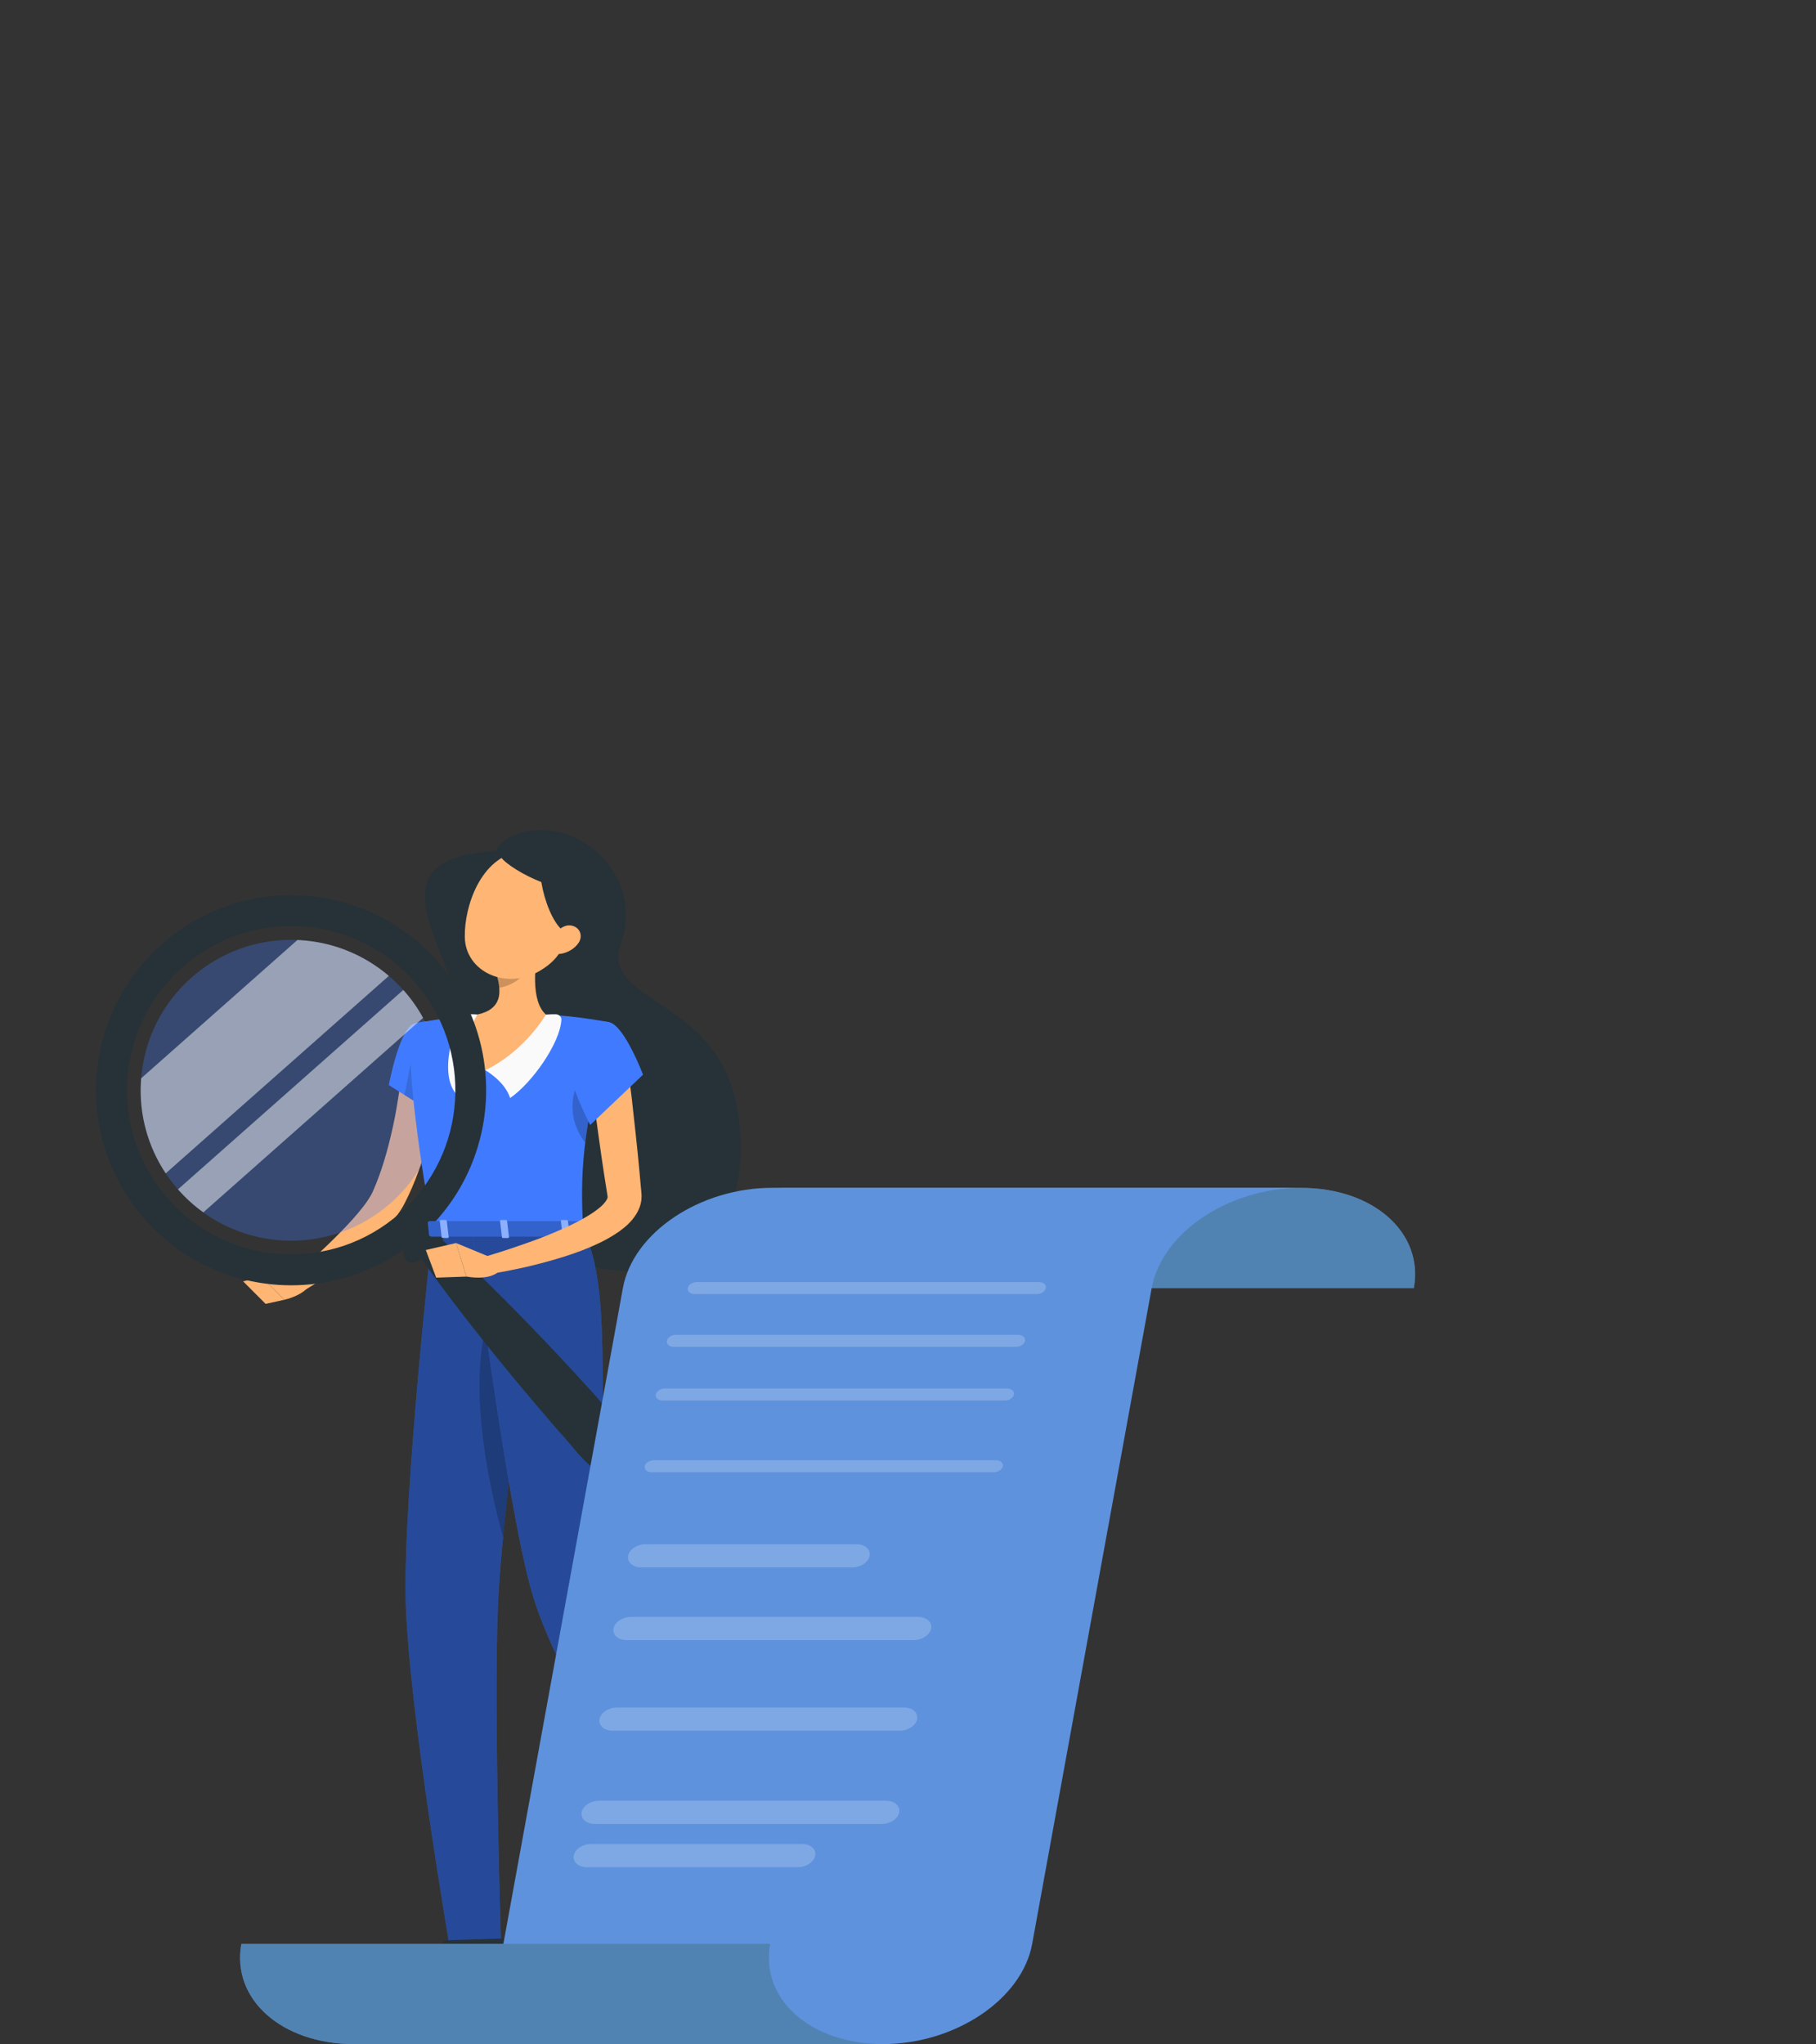 <?xml version="1.0" encoding="UTF-8"?>
<svg xmlns="http://www.w3.org/2000/svg" viewBox="0 0 294.28 331.27">
  <rect x="0" y="0" width="294.28" height="331.27" fill="#333333" stroke="none"/>
  <defs>
    <style>
      .cls-1, .cls-2, .cls-3, .cls-4, .cls-5, .cls-6, .cls-7, .cls-8, .cls-9, .cls-10, .cls-11, .cls-12, .cls-13 {
        stroke-width: 0px;
      }

      .cls-1, .cls-3 {
        opacity: .4;
      }

      .cls-1, .cls-13 {
        fill: #fff;
      }

      .cls-2, .cls-5 {
        fill: #407bff;
      }

      .cls-14 {
        opacity: .5;
      }

      .cls-15, .cls-6, .cls-13 {
        opacity: .2;
      }

      .cls-5 {
        opacity: .3;
      }

      .cls-7, .cls-9 {
        fill: #5283b2;
      }

      .cls-8 {
        fill: #5e92dd;
      }

      .cls-9 {
        opacity: .7;
      }

      .cls-10 {
        fill: #ffb573;
      }

      .cls-11 {
        fill: #fafafa;
      }

      .cls-12 {
        fill: #263238;
      }
    </style>
  </defs>
  <g id="Character">
    <g>
      <path class="cls-12" d="m80.44,137.89c.67-2.71,7.99-5.29,14.26-1.32,6.27,3.98,7.94,10.8,5.93,16.3-3.37,9.22,14.21,8.88,18.28,24.43,3.21,12.28.23,29.61-17.7,28.66-27.38-1.44-25.01-26.19-26.22-39.2s-16.13-27.57,5.45-28.89Z"/>
      <path class="cls-10" d="m71.4,172.61c-.12,1.88-.36,3.61-.62,5.39-.27,1.77-.63,3.53-1.05,5.29-.42,1.75-.87,3.51-1.47,5.23-.57,1.73-1.24,3.45-2.03,5.14l-.62,1.26c-.09.19-.25.47-.38.71-.14.25-.29.46-.44.69-.59.88-1.25,1.64-1.91,2.35-1.32,1.43-2.74,2.69-4.18,3.89-2.92,2.36-5.93,4.49-9.17,6.42l-1.86-2.23c1.31-1.18,2.65-2.39,3.94-3.6,1.3-1.2,2.57-2.44,3.78-3.69,1.22-1.24,2.37-2.52,3.38-3.8.5-.64.95-1.29,1.31-1.91.08-.15.17-.31.24-.45.07-.16.13-.26.21-.47l.47-1.13c1.21-3.05,2.07-6.29,2.77-9.57.36-1.64.61-3.3.88-4.96.26-1.64.46-3.36.62-4.94l6.13.36Z"/>
      <path class="cls-2" d="m67.22,165.84c-2.48.58-4.21,10.01-4.21,10.01l9.47,5.96s3.9-11.18,1.99-13.69c-1.98-2.62-3.64-3.13-7.25-2.27Z"/>
      <polygon class="cls-6" points="67.44 167.95 65.54 177.45 69.37 179.85 67.44 167.95"/>
      <path class="cls-10" d="m48.8,205.97l-6.38.94,3.64,3.73s3.76-.8,4.42-3.02l-1.68-1.65Z"/>
      <polygon class="cls-10" points="39.4 207.65 43.04 211.3 46.06 210.64 42.42 206.91 39.4 207.65"/>
      <polygon class="cls-10" points="80.61 324.52 74.61 324.52 74.2 311.64 80.21 311.64 80.61 324.52"/>
      <polygon class="cls-10" points="122.17 308.13 116.6 310.24 109.56 298.99 115.12 296.89 122.17 308.13"/>
      <path class="cls-12" d="m115.56,309.46l5.8-3.19c.21-.12.47-.07.62.1l3.39,3.88c.35.4.21,1.04-.28,1.3-2.04,1.08-3.09,1.51-5.64,2.91-1.57.86-5.26,3.82-7.43,5.01-2.12,1.17-3.56-.73-2.77-1.4,3.53-3.03,4.95-6.04,5.63-7.85.12-.33.37-.6.67-.77Z"/>
      <path class="cls-12" d="m74.4,323.87h6.75c.25,0,.44.16.48.38l.77,4.94c.08.51-.4,1-.96.99-2.35-.04-3.49-.17-6.46-.17-1.83,0-5.6.18-8.13.18s-2.66-2.31-1.61-2.52c4.71-.94,6.56-2.23,8.15-3.46.29-.22.64-.34,1-.34Z"/>
      <g class="cls-15">
        <polygon class="cls-4" points="74.21 311.65 74.41 318.28 80.42 318.28 80.22 311.65 74.21 311.65"/>
        <polygon class="cls-4" points="115.12 296.9 109.56 299 113.19 304.79 118.76 302.69 115.12 296.9"/>
      </g>
      <path class="cls-2" d="m67.22,165.84s-2.86.93,2.87,33.55h24.4c-.41-9.19-.42-14.85,4.33-33.71,0,0-5.11-1.03-10.36-1.26-4.11-.18-7.47-.3-11.08,0-4.76.4-10.16,1.42-10.16,1.42Z"/>
      <path class="cls-6" d="m96.8,173.14c-2.21.51-4.25,2.74-4.01,6.85.15,2.46,1.37,4.33,2.04,5.17.39-3.16,1.05-6.83,2.08-11.52l-.11-.5Z"/>
      <path class="cls-11" d="m78.66,173.44s3.17,1.81,4,4.5c3.44-2.33,8.12-8.83,8.31-12.71.02-.47-.41-.86-.92-.86-1-.01-1.59.06-1.59.06l-9.8,9.02Z"/>
      <path class="cls-11" d="m78.66,173.44s-3.17,1.81-4,4.5c-3.7-2.51-1.65-10.78.47-13.54,1.53-.09,2.25.02,2.25.02l1.28,9.02Z"/>
      <path class="cls-10" d="m87.36,152.87c-.7,3.3-1.4,9.34,1.1,11.54,0,0-3.3,5.85-9.8,9.02-4.94-3.65-1.28-9.02-1.28-9.02,3.98-.88,3.87-3.61,3.18-6.17l6.8-5.37Z"/>
      <path class="cls-6" d="m84.58,155.07l-4.03,3.18c.17.61.3,1.22.34,1.82,1.52-.2,3.91-1.4,4.23-2.93.15-.72-.42-1.73-.55-2.07Z"/>
      <path class="cls-10" d="m93.33,147.58c-1.65,5.3-2.22,7.58-5.82,9.73-5.41,3.24-12.09.21-12.19-5.44-.09-5.09,2.62-12.9,8.82-13.87,6.11-.96,10.83,4.28,9.18,9.58Z"/>
      <path class="cls-12" d="m80.96,138.47c.27,1.79,10.88,7.56,12.9,4.55,2.01-3.01-.88-5.27-5.4-5.84s-7.5,1.29-7.5,1.29Z"/>
      <path class="cls-12" d="m87.87,139.44c-1.3,1.59,1.46,13.01,5.41,11.94,3.95-1.07,3.77-4.73,1.02-8.11-2.75-3.38-6.44-3.83-6.44-3.83Z"/>
      <g>
        <path class="cls-2" d="m70.09,199.39s-4.74,42.82-4.35,59.77c.41,17.63,7.39,57.84,7.39,57.84h8.12s-1.29-39.18-.57-56.5c.78-18.88,7.26-61.11,7.26-61.11h-17.87Z"/>
        <path class="cls-3" d="m70.09,199.39s-4.74,42.82-4.35,59.77c.41,17.63,7.39,57.84,7.39,57.84h8.12s-1.29-39.18-.57-56.5c.78-18.88,7.26-61.11,7.26-61.11h-17.87Z"/>
      </g>
      <polygon class="cls-12" points="81.96 317.27 72.43 317.27 71.73 314.45 82.41 314.11 81.96 317.27"/>
      <path class="cls-6" d="m80.61,210.04c-5.99,11.15-1.2,31.5.92,39.07,1.09-11.37,2.92-25.27,4.35-35.47-.91-5.77-2.5-8.74-5.26-3.6Z"/>
      <g>
        <path class="cls-2" d="m76.53,199.39s5.53,44.51,9.7,58.8c4.96,16.97,25.09,45.92,25.09,45.92l7.59-2.86s-13-32.96-16.79-41.9c-8.09-19.08-1.16-47.51-7.63-59.96h-17.96Z"/>
        <path class="cls-3" d="m76.53,199.39s5.53,44.51,9.7,58.8c4.96,16.97,25.09,45.92,25.09,45.92l7.59-2.86s-13-32.96-16.79-41.9c-8.09-19.08-1.16-47.51-7.63-59.96h-17.96Z"/>
      </g>
      <polygon class="cls-12" points="119.95 301.28 110.54 304.83 108.33 302.48 119.19 297.83 119.95 301.28"/>
      <g>
        <path class="cls-12" d="m26.23,153.01c-13.07,11.57-14.29,31.55-2.72,44.62,11.57,13.07,31.54,14.29,44.61,2.72,13.07-11.57,14.29-31.55,2.72-44.62-11.57-13.07-31.55-14.29-44.62-2.72Zm38.58,43.59c-11,9.74-27.82,8.71-37.55-2.29-9.74-11.01-8.71-27.82,2.29-37.56,11.01-9.74,27.82-8.71,37.56,2.29,9.74,11,8.71,27.82-2.29,37.56Z"/>
        <path class="cls-5" d="m45.69,201.02c-13.44-.82-23.67-12.38-22.85-25.82.82-13.44,12.38-23.67,25.82-22.85,13.44.82,23.67,12.38,22.85,25.82-.82,13.44-12.38,23.67-25.82,22.85Z"/>
        <g class="cls-14">
          <path class="cls-11" d="m48.66,152.35c-.15,0-.3-.02-.46-.02l-25.33,22.42c-.01.15-.02.31-.03.46-.34,5.5,1.18,10.68,4.01,14.94l36.16-32c-3.89-3.32-8.85-5.46-14.35-5.79Z"/>
          <path class="cls-11" d="m65.35,160.43l-36.51,32.31c1.22,1.39,2.59,2.65,4.11,3.73l35.61-31.52c-.89-1.63-1.97-3.15-3.21-4.53Z"/>
        </g>
        <path class="cls-12" d="m72.05,200.59l-4.16,3.68c-.63.56-1.6.5-2.16-.13h0c-.56-.63-.5-1.6.13-2.16l4.16-3.68c.63-.56,1.6-.5,2.16.13h0c.56.63.5,1.6-.13,2.16Z"/>
        <path class="cls-12" d="m70.52,199.91c3.14,2.76,6.14,5.64,9.09,8.56,2.96,2.92,5.85,5.89,8.71,8.89,2.86,3.01,5.67,6.05,8.45,9.13,2.61,3.22,6.17,5.61,6.7,10.67.15,1.41-.87,2.67-2.28,2.81-.29.03-.58,0-.84-.05-4.96-1.14-6.9-4.97-9.78-7.95-2.71-3.14-5.39-6.3-8.03-9.5-2.63-3.2-5.23-6.44-7.77-9.73-2.54-3.29-5.03-6.62-7.39-10.07-.65-.96-.41-2.26.55-2.92.81-.55,1.87-.46,2.57.16Z"/>
      </g>
      <path class="cls-10" d="m93.71,152.87c-.68.95-1.78,1.52-2.78,1.69-1.5.26-2.12-1.02-1.58-2.26.48-1.12,1.84-2.61,3.29-2.3,1.43.3,1.86,1.78,1.07,2.87Z"/>
      <path class="cls-2" d="m113.25,311.57s-.05,0-.07-.01c-.27-.05-.46-.22-.59-.49-.09-.21-.03-.36.04-.45.44-.58,2.61-.51,2.86-.5.06,0,.11.04.13.08.02.05,0,.1-.03.14-.56.5-1.58,1.3-2.33,1.22Zm1.88-1.19c-.87,0-2.03.09-2.26.39-.03.04-.06.1-.01.2.09.19.21.3.38.33.41.08,1.1-.27,1.89-.93Z"/>
      <path class="cls-2" d="m115.26,310.37c-.74-.08-2.06-.55-2.27-1.09-.04-.12-.08-.34.21-.54.18-.13.39-.17.62-.13.86.15,1.75,1.52,1.79,1.58.03.04.03.09,0,.13-.02.04-.07.07-.12.07-.07,0-.14,0-.22-.01Zm-1.54-1.52c-.13-.01-.24.02-.34.09-.14.1-.14.19-.11.25.14.37,1.22.82,1.95.91-.32-.44-.93-1.15-1.45-1.24-.01,0-.03,0-.04,0Z"/>
      <path class="cls-2" d="m72.14,324.84c-.6,0-1.15-.09-1.46-.34-.2-.16-.28-.38-.26-.64.02-.16.1-.28.24-.35.74-.38,3.13.76,3.4.89.05.03.08.08.08.14,0,.06-.05.1-.11.11-.51.09-1.23.2-1.89.2Zm-1.07-1.15c-.11,0-.2.01-.27.05-.06.03-.09.07-.09.14-.02.18.04.32.16.42.36.3,1.35.36,2.69.15-.82-.37-1.92-.76-2.49-.76Z"/>
      <path class="cls-2" d="m74.01,324.65s-.04,0-.06-.01c-.72-.3-2.13-1.5-2.02-2.13.03-.15.14-.33.53-.37.29-.03.56.05.79.23.76.58.89,2.08.9,2.14,0,.05-.02.09-.06.12-.02.02-.05.02-.08.02Zm-1.43-2.25s-.06,0-.09,0c-.26.02-.28.12-.28.15-.07.38.9,1.32,1.63,1.73-.07-.44-.27-1.33-.77-1.71-.15-.11-.31-.17-.49-.17Z"/>
      <g>
        <path class="cls-2" d="m94.86,198.06l.62,2.02c.09.16-.12.32-.4.32h-25.12c-.22,0-.4-.1-.42-.23l-.22-2.02c-.02-.14.18-.26.42-.26h24.71c.18,0,.34.07.4.17Z"/>
        <path class="cls-6" d="m94.86,198.06l.62,2.02c.09.16-.12.32-.4.32h-25.12c-.22,0-.4-.1-.42-.23l-.22-2.02c-.02-.14.18-.26.42-.26h24.71c.18,0,.34.07.4.17Z"/>
      </g>
      <g>
        <g>
          <path class="cls-2" d="m91.46,200.62h.66c.13,0,.23-.06.22-.14l-.31-2.63c0-.08-.12-.14-.26-.14h-.66c-.13,0-.23.06-.22.14l.31,2.63c0,.08.12.14.26.14Z"/>
          <path class="cls-1" d="m91.46,200.62h.66c.13,0,.23-.06.22-.14l-.31-2.63c0-.08-.12-.14-.26-.14h-.66c-.13,0-.23.06-.22.14l.31,2.63c0,.08.12.14.26.14Z"/>
        </g>
        <g>
          <path class="cls-2" d="m71.83,200.62h.66c.13,0,.23-.06.22-.14l-.31-2.63c0-.08-.12-.14-.26-.14h-.66c-.13,0-.23.06-.22.14l.31,2.63c0,.08.12.14.26.14Z"/>
          <path class="cls-1" d="m71.83,200.62h.66c.13,0,.23-.06.22-.14l-.31-2.63c0-.08-.12-.14-.26-.14h-.66c-.13,0-.23.06-.22.14l.31,2.63c0,.08.12.14.26.14Z"/>
        </g>
        <g>
          <path class="cls-2" d="m81.6,200.62h.66c.13,0,.23-.06.22-.14l-.31-2.63c0-.08-.12-.14-.26-.14h-.66c-.13,0-.23.06-.22.14l.31,2.63c0,.08.12.14.26.14Z"/>
          <path class="cls-1" d="m81.6,200.62h.66c.13,0,.23-.06.22-.14l-.31-2.63c0-.08-.12-.14-.26-.14h-.66c-.13,0-.23.06-.22.14l.31,2.63c0,.08.12.14.26.14Z"/>
        </g>
      </g>
      <path class="cls-10" d="m79.83,203.89l-5.93-2.45,1.69,5.43s3.76.79,5.4-.96l-1.16-2.03Z"/>
      <path class="cls-10" d="m101.66,172.38c.27,1.9.49,3.82.73,5.72l.63,5.74c.22,1.91.39,3.83.58,5.74l.26,2.87.07.72c0,.07.03.37.04.58,0,.22-.01.45-.03.67-.1.89-.43,1.68-.83,2.33-.81,1.3-1.82,2.12-2.79,2.83-.99.69-1.98,1.25-2.98,1.75-2.01.97-4.03,1.73-6.07,2.36-2.04.64-4.09,1.18-6.14,1.66-2.07.45-4.11.87-6.24,1.17l-.68-2.74c1.92-.58,3.88-1.19,5.78-1.86,1.92-.65,3.81-1.34,5.64-2.11,1.82-.77,3.62-1.57,5.21-2.52.8-.46,1.55-.95,2.19-1.47.63-.5,1.13-1.06,1.32-1.46.1-.19.12-.33.12-.4-.01-.02,0-.03-.01-.05-.01-.04,0,.02-.02-.14l-.11-.71-.45-2.86c-.28-1.91-.58-3.81-.83-5.72l-.78-5.72c-.23-1.91-.49-3.82-.68-5.73l6.1-.64Z"/>
      <path class="cls-2" d="m98.82,165.68c2.44.69,5.38,8.48,5.38,8.48l-8.56,8.15s-4.39-8.38-3.36-11.3c1.07-3.04,3.75-6.11,6.54-5.32Z"/>
      <polygon class="cls-10" points="69 202.57 70.68 207.05 75.59 206.88 73.9 201.44 69 202.57"/>
    </g>
  </g>
  <g id="List_of_people" data-name="List of people">
    <g>
      <g>
        <g>
          <path class="cls-7" d="m143.43,208.74c1.63-8.97-6.55-16.24-18.28-16.24h85.68c11.73,0,19.91,7.27,18.28,16.24h-85.68Z"/>
          <path class="cls-9" d="m143.43,208.74c1.63-8.97-6.55-16.24-18.28-16.24h85.68c11.73,0,19.91,7.27,18.28,16.24h-85.68Z"/>
        </g>
        <path class="cls-8" d="m125.15,192.49h85.68c-11.73,0-22.56,7.27-24.2,16.24l-19.37,106.29c-1.63,8.97-12.47,16.24-24.2,16.24h-43.21c-11.73,0-19.91-7.27-18.28-16.24l19.37-106.29c1.63-8.97,12.47-16.24,24.2-16.24Z"/>
        <g>
          <path class="cls-7" d="m124.79,315.02c-1.63,8.97,6.55,16.24,18.28,16.24H57.39c-11.73,0-19.91-7.27-18.28-16.24h85.68Z"/>
          <path class="cls-9" d="m124.79,315.02c-1.63,8.97,6.55,16.24,18.28,16.24H57.39c-11.73,0-19.91-7.27-18.28-16.24h85.68Z"/>
        </g>
      </g>
      <g>
        <path class="cls-13" d="m96.37,295.58h46.54c1.36,0,2.62-.85,2.81-1.88h0c.19-1.04-.77-1.88-2.12-1.88h-46.54c-1.36,0-2.62.85-2.81,1.88h0c-.19,1.04.77,1.88,2.12,1.88Z"/>
        <path class="cls-13" d="m99.27,280.47h46.54c1.36,0,2.62-.85,2.81-1.88h0c.19-1.04-.77-1.88-2.12-1.88h-46.54c-1.36,0-2.62.85-2.81,1.88h0c-.19,1.04.77,1.88,2.12,1.88Z"/>
        <path class="cls-13" d="m101.54,265.79h46.54c1.36,0,2.62-.85,2.81-1.88h0c.19-1.04-.77-1.88-2.12-1.88h-46.54c-1.36,0-2.62.85-2.81,1.88h0c-.19,1.04.77,1.88,2.12,1.88Z"/>
        <path class="cls-13" d="m95.09,302.59h34.2c1.36,0,2.62-.85,2.81-1.88h0c.19-1.04-.77-1.88-2.12-1.88h-34.2c-1.36,0-2.62.85-2.81,1.88h0c-.19,1.04.77,1.88,2.12,1.88Z"/>
        <path class="cls-13" d="m103.91,254.01h34.2c1.36,0,2.62-.85,2.81-1.88h0c.19-1.04-.77-1.88-2.12-1.88h-34.2c-1.36,0-2.62.85-2.81,1.88h0c-.19,1.04.77,1.88,2.12,1.88Z"/>
        <path class="cls-13" d="m112.55,209.71h55.48c.7,0,1.35-.44,1.45-.97h0c.1-.54-.4-.97-1.1-.97h-55.48c-.7,0-1.35.44-1.45.97h0c-.1.54.4.97,1.1.97Z"/>
        <path class="cls-13" d="m105.58,238.58h55.48c.7,0,1.35-.44,1.45-.97h0c.1-.54-.4-.97-1.1-.97h-55.48c-.7,0-1.35.44-1.45.97h0c-.1.54.4.97,1.1.97Z"/>
        <path class="cls-13" d="m109.17,218.26h55.48c.7,0,1.35-.44,1.45-.97h0c.1-.54-.4-.97-1.1-.97h-55.48c-.7,0-1.35.44-1.45.97h0c-.1.54.4.97,1.1.97Z"/>
        <path class="cls-13" d="m107.37,226.96h55.48c.7,0,1.35-.44,1.45-.97h0c.1-.54-.4-.97-1.1-.97h-55.48c-.7,0-1.35.44-1.45.97h0c-.1.54.4.97,1.1.97Z"/>
      </g>
    </g>
  </g>
</svg>